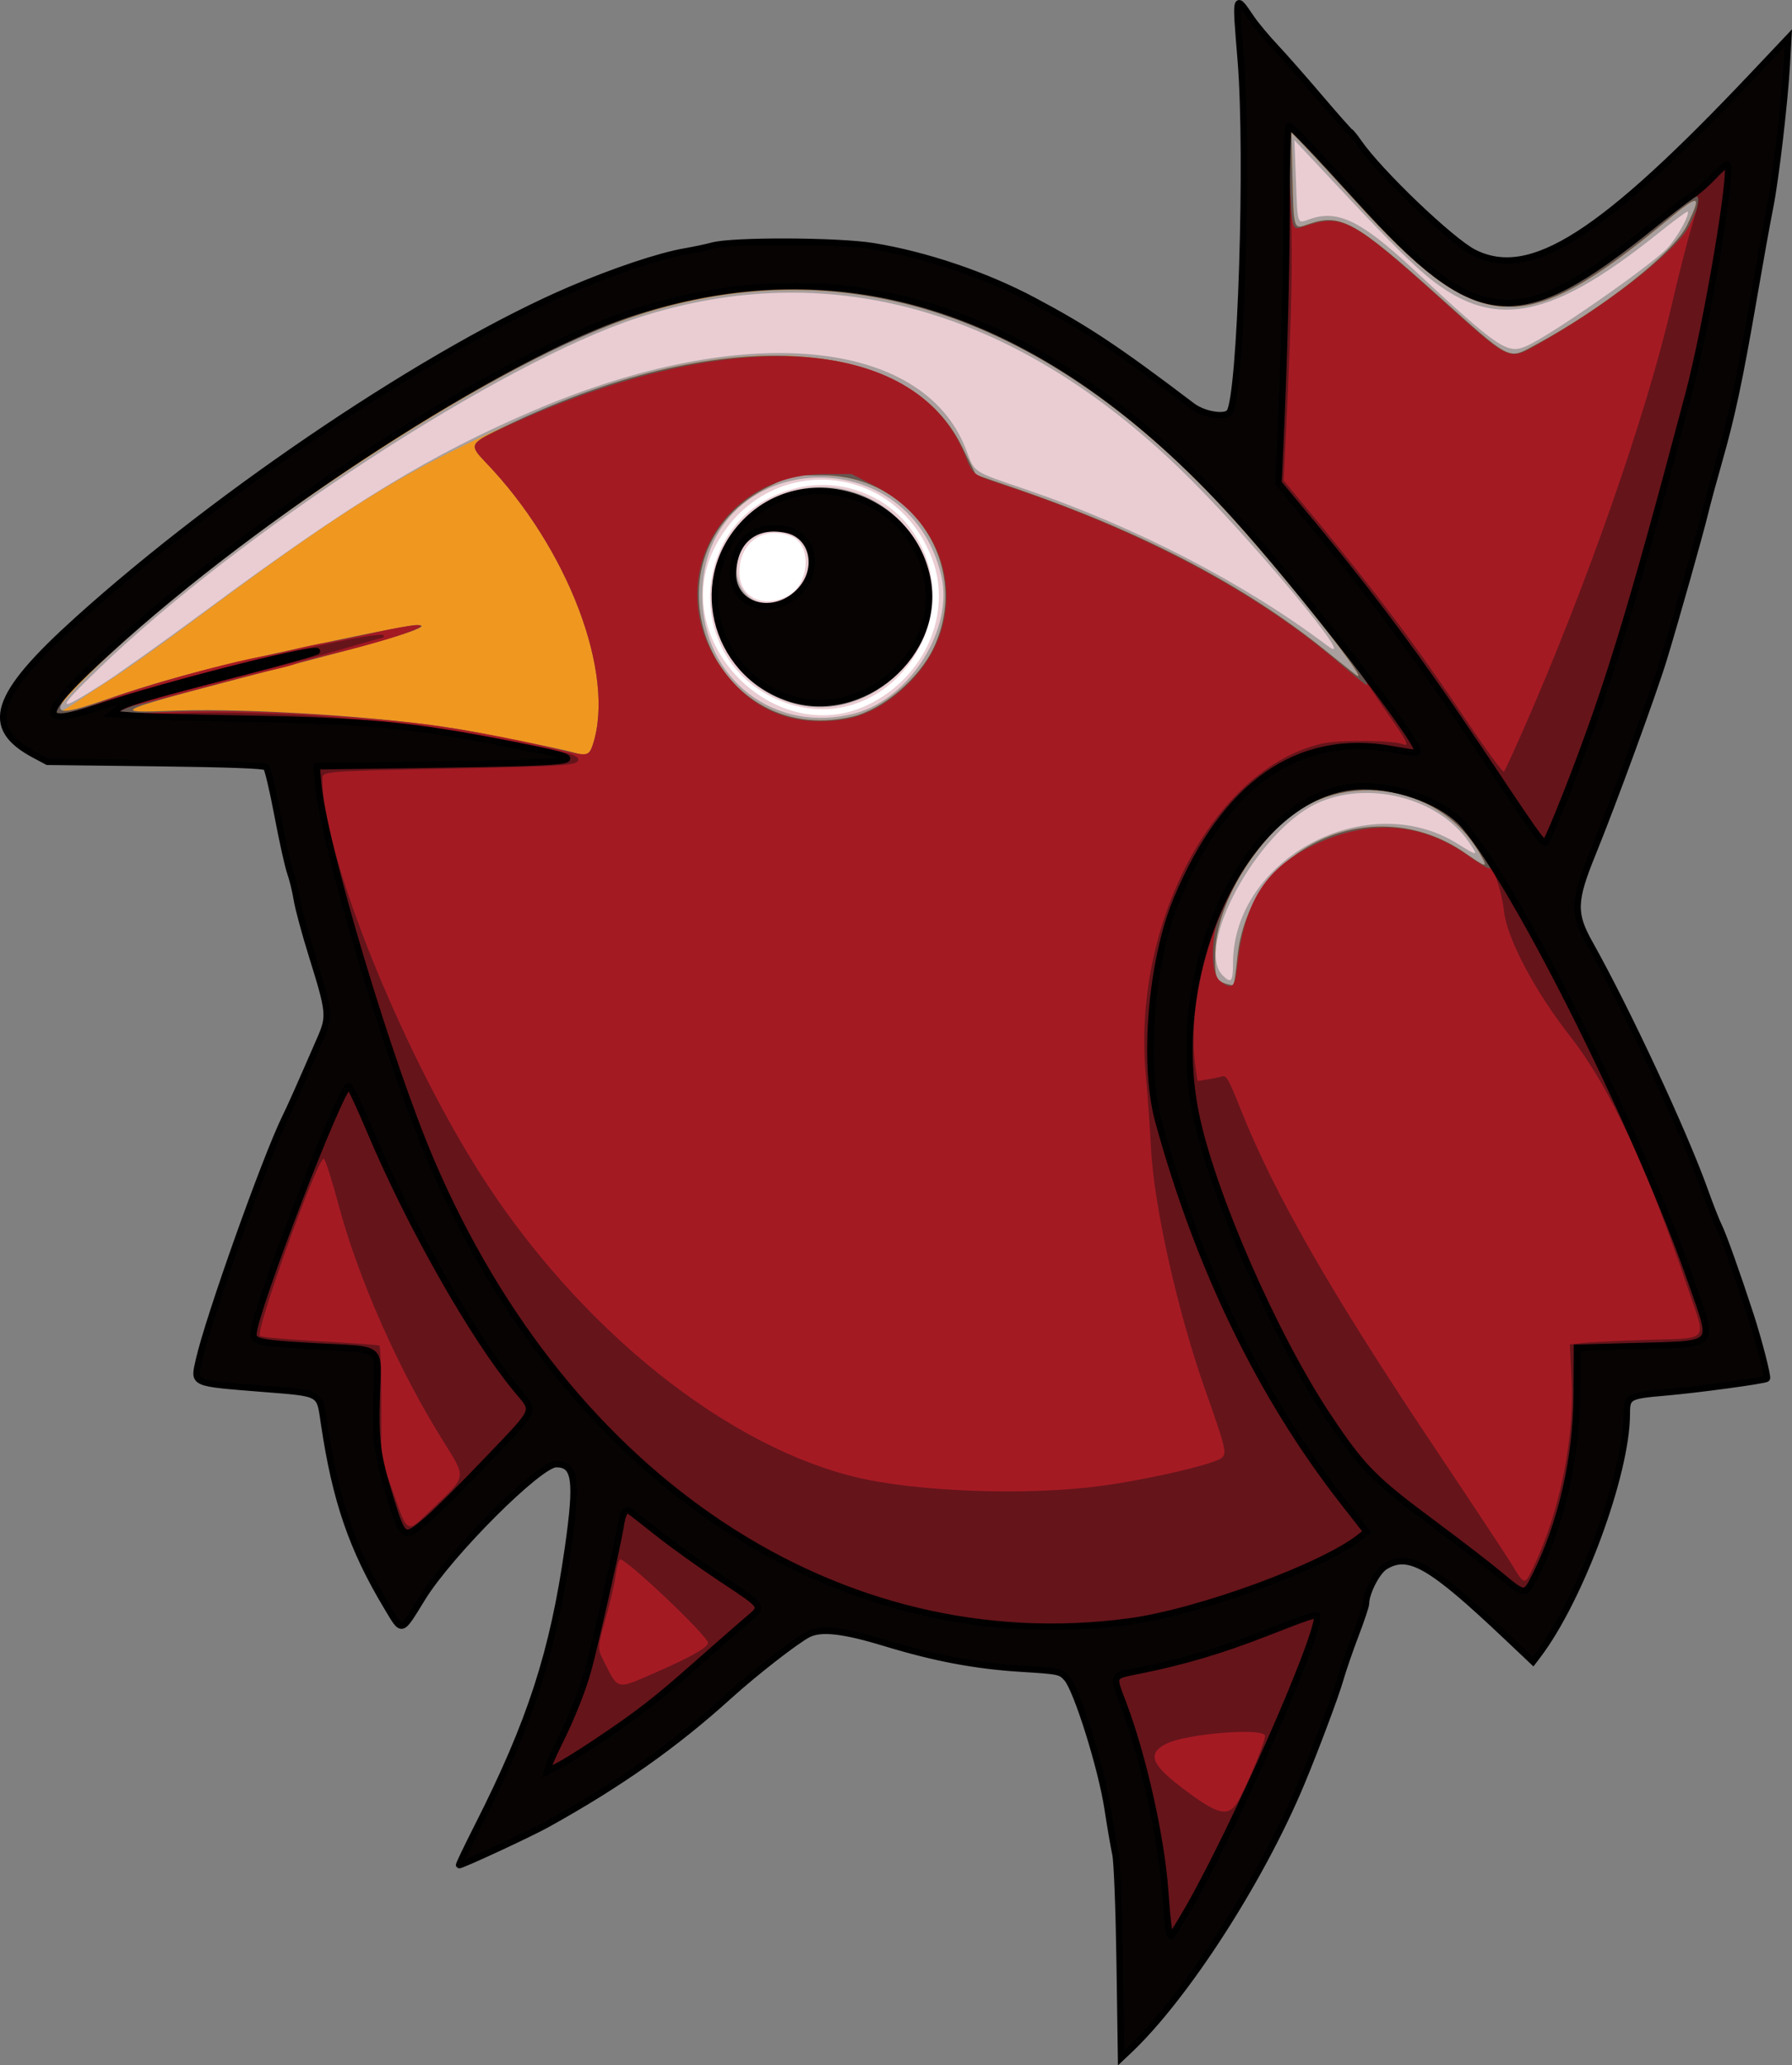 <?xml version="1.0" encoding="UTF-8" standalone="no"?>
<!-- Created with Inkscape (http://www.inkscape.org/) -->

<svg
   width="185.382mm"
   height="213.596mm"
   viewBox="0 0 185.382 213.596"
   version="1.1"
   id="svg5"
   xml:space="preserve"
   xmlns="http://www.w3.org/2000/svg"
   xmlns:svg="http://www.w3.org/2000/svg"><rect x="0" y="0" width="185.382" height="213.596" fill="#808080" stroke="none"/><defs
     id="defs2" /><g
     id="layer1"
     transform="translate(-12.093,-35.702)"><g
       id="g1156"
       transform="translate(-10.882,3.489)"><path
         style="fill:#ffffff;fill-opacity:1;stroke:#ffffff;stroke-width:1.323"
         d="m 97.775,104.004 c 0,0 -8.721,-9.868 -0.89,-18.242 8.009,-8.565 14.572,-6.563 21.579,1e-6 7.603,7.121 6.34,11.457 -1.891,19.911 -8.953,9.195 -18.799,-1.669 -18.799,-1.669 z"
         id="path1074" /><g
         id="g344"
         transform="translate(10.068,-11.326)"><path
           style="fill:#eacdd3;stroke-width:0.265"
           d="m 128.758,247.081 c -0.155,-12.099 -0.83,-16.928 -3.474,-24.854 -2.04,-6.115 -1.614,-5.751 -7.164,-6.119 -4.894,-0.325 -7.7,-0.856 -13.376,-2.533 -7.525,-2.223 -7.903,-2.106 -15.845,4.913 -8.45,7.468 -15.659,12.214 -25.075,16.511 l -3.686,1.682 2.547,-5.066 c 5.175,-10.291 7.757,-18.528 9.11,-29.064 1.156,-9 -0.006,-9.887 -5.665,-4.323 -1.829,1.799 -3.945,3.833 -4.7,4.52 -1.709,1.554 -3.225,3.504 -5.121,6.588 -1.884,3.063 -1.76,3.072 -3.768,-0.276 -3.215,-5.359 -4.611,-9.468 -6.008,-17.691 -0.555,-3.264 -0.841,-3.819 -1.969,-3.822 -3.501,-0.009 -11.181,-0.998 -11.36,-1.463 -0.335,-0.873 3.044,-11.567 6.077,-19.232 1.078,-2.725 1.96,-5.046 1.959,-5.159 -2.3e-4,-0.113 0.527,-1.337 1.172,-2.719 4.96,-10.636 4.843,-9.952 2.799,-16.373 -0.727,-2.282 -1.482,-5.039 -1.679,-6.125 -0.197,-1.086 -0.612,-2.868 -0.924,-3.96 -0.312,-1.091 -0.896,-3.711 -1.298,-5.821 l -0.731,-3.836 -2.381,-0.17 c -1.31,-0.094 -6.199,-0.183 -10.866,-0.198 -9.431,-0.031 -10.157,-0.133 -12.307,-1.72 -3.749,-2.767 -1.985,-6.287 7.166,-14.302 20.515,-17.969 47.244,-34.11 60.94,-36.801 1.19,-0.234 2.937,-0.618 3.883,-0.853 4.521,-1.125 15.924,-0.349 22.342,1.521 8.087,2.356 18.24,8.016 25.957,14.47 1.918,1.604 4.137,2.225 4.803,1.343 1.234,-1.635 1.893,-26.006 1.014,-37.498 -0.437,-5.711 -0.492,-5.507 0.966,-3.553 0.629,0.843 1.869,2.313 2.756,3.267 0.887,0.954 2.776,3.104 4.196,4.777 1.421,1.673 2.851,3.281 3.178,3.572 0.327,0.291 0.701,0.729 0.831,0.974 1.179,2.22 10.063,10.839 12.343,11.975 5.712,2.846 13.272,-1.877 27.888,-17.423 l 4.455,-4.738 0.081,1.379 c 0.096,1.647 -1.131,13.083 -1.687,15.73 -0.396,1.884 -1.309,7.031 -2.237,12.608 -0.724,4.354 -1.978,10.085 -2.779,12.7 -0.379,1.237 -0.969,3.44 -1.311,4.895 -0.798,3.396 -4.382,16.033 -5.553,19.579 -0.623,1.889 -5.348,14.525 -5.787,15.478 -3.077,6.677 -3.058,7.497 0.318,13.808 3.347,6.257 7.534,15.205 9.509,20.324 0.309,0.8 1.328,3.42 2.265,5.821 0.937,2.401 1.938,5.08 2.224,5.953 2.272,6.928 3.159,10.089 2.903,10.345 -0.249,0.249 -6.433,1.105 -10.249,1.419 -4.238,0.348 -4.098,0.234 -4.317,3.512 -0.419,6.287 -3.974,15.908 -8.308,22.487 -1.379,2.093 -0.961,2.188 -4.308,-0.988 -9.423,-8.941 -12.503,-9.702 -14.166,-3.5 -0.321,1.199 -1.004,3.31 -1.518,4.693 -0.513,1.382 -1.288,3.585 -1.722,4.895 -4.546,13.732 -12.041,27.035 -19.975,35.454 l -2.244,2.381 z M 102.761,116.4 c 5.875,-2.875 8.734,-9.513 6.535,-15.171 -3.994,-10.275 -17.464,-10.899 -22.468,-1.04 -4.886,9.626 6.246,20.952 15.934,16.211 z m -8.402,-0.115 c -11.496,-3.918 -10.282,-20.285 1.664,-22.42 4.416,-0.789 8.976,1.136 11.417,4.82 6.008,9.068 -2.909,21.066 -13.08,17.6 z m -0.061,-11.058 c 2.337,-1.145 2.67,-5.299 0.497,-6.207 -2.823,-1.179 -5.403,0.581 -5.403,3.686 0,2.558 2.358,3.769 4.906,2.521 z"
           id="path358" /><path
           style="fill:#a89f9e;stroke-width:0.265"
           d="m 128.745,246.816 c -0.165,-11.944 -0.892,-17.13 -3.487,-24.87 -1.724,-5.143 -1.961,-5.444 -4.435,-5.65 -0.916,-0.076 -3.153,-0.262 -4.972,-0.414 -3.381,-0.282 -7.548,-1.185 -12.303,-2.668 -5.982,-1.865 -6.988,-1.517 -14.258,4.927 -6.292,5.578 -11.311,9.222 -18.021,13.085 -2.792,1.607 -10.683,5.393 -10.864,5.213 -0.048,-0.048 1.025,-2.309 2.384,-5.025 5.782,-11.554 9.384,-24.46 9.402,-33.69 0.006,-3.305 -1.453,-3.846 -4.028,-1.493 -5.691,5.199 -9.655,9.511 -11.54,12.553 -2.329,3.758 -2.025,3.742 -4.116,0.219 -3.23,-5.441 -4.583,-9.434 -5.977,-17.632 -0.538,-3.168 -0.85,-3.816 -1.837,-3.824 -3.556,-0.029 -10.983,-0.958 -11.368,-1.422 -0.531,-0.64 2.562,-10.686 5.793,-18.815 0.983,-2.474 1.876,-4.796 1.984,-5.159 0.108,-0.364 0.765,-1.912 1.459,-3.44 4.846,-10.661 4.681,-9.656 2.651,-16.143 -0.724,-2.313 -1.438,-4.97 -1.587,-5.903 -0.149,-0.934 -0.46,-2.219 -0.691,-2.856 -0.231,-0.637 -0.821,-3.29 -1.31,-5.895 -0.489,-2.605 -1.013,-4.859 -1.164,-5.01 -0.175,-0.175 -4.304,-0.331 -11.457,-0.431 -12.583,-0.176 -12.534,-0.168 -14.68,-2.367 -2.353,-2.412 -1.531,-4.462 3.995,-9.961 17.253,-17.168 51.393,-38.367 65.384,-40.6 1.019,-0.163 2.507,-0.484 3.307,-0.714 2.048,-0.589 11.733,-0.566 15.6,0.037 8.263,1.289 15.194,4.12 24.698,10.086 0.845,0.531 3.205,2.233 5.244,3.783 4.978,3.784 6.677,4.55 7.569,3.413 1.225,-1.563 1.885,-26.174 1.009,-37.637 -0.426,-5.578 -0.489,-5.356 0.961,-3.419 0.629,0.84 1.976,2.431 2.995,3.536 1.019,1.105 3.084,3.465 4.59,5.245 1.506,1.78 2.826,3.237 2.934,3.237 0.108,0 0.319,0.268 0.47,0.595 0.929,2.021 9.962,10.785 12.335,11.967 5.568,2.775 13.628,-2.157 27.017,-16.531 2.236,-2.401 4.391,-4.663 4.789,-5.027 l 0.723,-0.661 -0.169,2.875 c -0.229,3.907 -1.146,11.784 -1.641,14.095 -0.222,1.039 -0.987,5.266 -1.699,9.393 -1.643,9.519 -2.394,13.096 -3.549,16.896 -0.509,1.673 -1.153,4.055 -1.433,5.292 -0.56,2.478 -1.841,7.082 -3.606,12.965 -0.633,2.11 -1.237,4.253 -1.342,4.763 -0.105,0.509 -0.282,1.045 -0.393,1.191 -0.111,0.146 -1.063,2.646 -2.115,5.556 -1.052,2.91 -2.368,6.423 -2.925,7.805 -3.641,9.051 -3.655,9.18 -1.412,13.286 4.017,7.355 10.23,20.712 11.479,24.682 0.183,0.582 0.897,2.428 1.587,4.101 1.19,2.887 1.654,4.187 3.258,9.128 1,3.082 1.874,6.465 1.711,6.627 -0.237,0.237 -6.478,1.108 -10.253,1.432 -4.179,0.358 -4.243,0.393 -4.243,2.376 0,5.849 -3.73,16.403 -8.26,23.369 -1.543,2.373 -1.105,2.445 -4.44,-0.738 -9.292,-8.871 -12.648,-9.715 -14.156,-3.563 -0.263,1.072 -0.866,2.911 -1.34,4.088 -0.474,1.176 -1.061,2.91 -1.305,3.853 -0.243,0.943 -0.782,2.548 -1.197,3.567 -0.415,1.019 -1.312,3.281 -1.993,5.027 -4.298,11.025 -10.708,21.508 -17.635,28.839 l -1.999,2.116 z m 11.715,-103.65 c 0.021,-10.834 13.86,-18.213 23.214,-12.378 2.16,1.347 2.223,1.336 1.151,-0.209 -3.177,-4.58 -10.508,-6.403 -15.759,-3.92 -6.096,2.883 -12.599,14.831 -9.667,17.763 0.865,0.865 1.058,0.637 1.062,-1.257 z m -38.997,-25.883 c 5.629,-1.546 10.107,-8.757 8.819,-14.206 -3.475,-14.706 -24.727,-12.934 -24.727,2.062 0,8.626 7.597,14.426 15.907,12.144 z m -6.118,-0.894 c -8.604,-2.146 -11.633,-12.643 -5.481,-18.995 6.694,-6.911 18.049,-2.955 19.243,6.705 0.917,7.424 -6.547,14.09 -13.762,12.291 z m -1.083,-10.931 c 3.224,-1.844 2.951,-6.38 -0.419,-6.949 -1.954,-0.33 -3.908,0.744 -4.474,2.459 -1.14,3.454 1.871,6.217 4.893,4.489 z m -70.786,8.847 c 1.577,-1.001 6.487,-4.496 10.91,-7.766 C 49.289,95.521 57.458,90.548 68.187,85.965 89.765,76.746 108.423,78.453 112.855,90.051 c 0.928,2.428 0.568,2.189 6.171,4.099 11.389,3.881 22.622,9.701 31.19,16.159 3.679,2.773 -8.218,-11.495 -15.231,-18.266 C 117.745,75.397 98.427,70.025 78.824,76.425 64.708,81.034 37.694,98.622 23.176,112.655 c -4.593,4.439 -4.541,4.724 0.301,1.651 z M 171.017,79.236 c 2.613,-1.23 12.569,-8.172 14.341,-10 0.999,-1.03 2.404,-3.54 2.133,-3.811 -0.059,-0.059 -1.411,0.938 -3.005,2.216 -11.844,9.496 -17.821,10.278 -25.26,3.304 -2.258,-2.117 -4.194,-4.124 -11.027,-11.428 l -1.386,-1.482 0.152,3.969 c 0.19,4.971 0.083,4.669 1.479,4.184 2.839,-0.987 5.265,0.182 10.535,5.073 9.231,8.568 9.873,8.994 12.039,7.975 z"
           id="path356" /><path
           style="fill:#f09720;stroke-width:0.265"
           d="m 128.743,246.772 c -0.162,-11.881 -0.891,-17.099 -3.467,-24.802 -1.935,-5.787 -1.607,-5.509 -6.918,-5.858 -4.753,-0.312 -7.841,-0.868 -12.605,-2.273 -8.819,-2.6 -8.642,-2.653 -17.684,5.322 -6.434,5.675 -11.486,9.215 -18.804,13.175 -2.399,1.298 -8.734,4.229 -8.863,4.1 -0.042,-0.042 1.022,-2.278 2.363,-4.968 2.226,-4.465 4.036,-8.606 5.432,-12.433 2.435,-6.673 4.892,-22.546 3.679,-23.76 -0.721,-0.721 -2.249,-0.373 -3.576,0.815 -5.187,4.642 -9.813,9.668 -11.683,12.692 -1.057,1.71 -2.028,3.109 -2.159,3.109 -0.257,0 -3.183,-4.821 -4.453,-7.336 -0.85,-1.683 -2.965,-9.715 -3.468,-13.169 -0.452,-3.103 -0.499,-3.268 -1.01,-3.542 -0.257,-0.137 -2.824,-0.446 -5.705,-0.685 -7.133,-0.592 -6.895,-0.48 -6.331,-2.992 0.617,-2.749 3.386,-11.095 5.285,-15.932 0.943,-2.401 2.017,-5.199 2.388,-6.218 0.37,-1.019 1.075,-2.64 1.565,-3.603 0.49,-0.963 0.891,-1.833 0.891,-1.933 0,-0.101 0.655,-1.598 1.455,-3.327 1.929,-4.167 1.938,-4.875 0.136,-10.622 -0.725,-2.315 -1.44,-4.964 -1.587,-5.887 -0.147,-0.923 -0.457,-2.2 -0.688,-2.837 -0.231,-0.637 -0.821,-3.29 -1.31,-5.895 -0.489,-2.605 -1.019,-4.865 -1.176,-5.022 -0.191,-0.191 -3.988,-0.333 -11.457,-0.428 l -11.171,-0.142 -1.338,-0.701 C 14.949,120.814 13.301,119.226 13.078,118.336 12.093,114.412 26.276,101.514 46.398,88.035 62.744,77.085 76.292,70.513 85.019,69.299 c 1.114,-0.155 2.259,-0.407 2.545,-0.56 0.865,-0.463 11.791,-0.348 15.19,0.159 9.744,1.455 19.344,5.935 29.976,13.99 4.774,3.616 6.512,4.383 7.392,3.26 0.849,-1.083 1.384,-10.002 1.389,-23.137 0.003,-8.605 -0.103,-11.614 -0.636,-18.01 -0.141,-1.688 -0.03,-1.637 1.794,0.815 0.778,1.046 1.684,2.139 2.015,2.43 0.331,0.291 2.206,2.404 4.168,4.696 1.962,2.292 3.655,4.167 3.761,4.167 0.107,0 0.317,0.268 0.467,0.595 0.937,2.044 9.925,10.765 12.33,11.964 5.645,2.813 13.337,-1.919 27.263,-16.773 l 5.067,-5.404 0.084,1.151 c 0.094,1.297 -0.862,10.882 -1.395,13.981 -2.913,16.936 -4.291,23.946 -5.445,27.691 -0.448,1.455 -1.091,3.836 -1.427,5.292 -0.668,2.886 -1.919,7.391 -3.71,13.361 -0.633,2.11 -1.236,4.253 -1.34,4.763 -0.104,0.509 -0.281,1.045 -0.393,1.191 -0.113,0.146 -1.159,2.884 -2.325,6.085 -2.044,5.613 -3.608,9.679 -4.965,12.916 -1.066,2.541 -0.924,4.382 0.549,7.102 4.419,8.164 9.81,19.77 11.901,25.622 0.546,1.528 1.201,3.195 1.456,3.704 0.453,0.905 1.874,4.888 3.256,9.128 0.931,2.856 1.849,6.493 1.681,6.661 -0.225,0.225 -4.778,0.843 -9.416,1.279 -4.97,0.467 -5.045,0.502 -5.048,2.346 -0.008,5.423 -3.537,15.931 -7.475,22.259 -2.414,3.879 -1.864,3.759 -4.724,1.029 -9.918,-9.469 -13.093,-10.385 -14.626,-4.22 -0.251,1.01 -0.877,2.915 -1.391,4.233 -0.514,1.318 -1.104,3.052 -1.311,3.852 -0.207,0.8 -0.724,2.348 -1.147,3.44 -0.424,1.091 -1.327,3.413 -2.008,5.159 -4.37,11.211 -12.467,24.153 -18.844,30.118 l -0.801,0.749 z m 12.163,-104.211 c 1.131,-11.443 14.046,-17.382 23.539,-10.824 2.337,1.615 2.434,1.618 1.532,0.052 -4.327,-7.508 -15.051,-8.796 -21.063,-2.529 -3.915,4.081 -6.309,9.087 -6.309,13.195 0,2.466 0.099,2.626 1.866,2.996 0.08,0.017 0.276,-1.283 0.435,-2.89 z m -39.872,-24.897 c 3.121,-0.705 6.969,-3.957 8.464,-7.152 3.919,-8.377 -2.175,-17.811 -11.507,-17.814 l -3.175,-0.001 -2.319,1.134 c -13.764,6.73 -6.428,27.213 8.536,23.833 z m -6.539,-1.781 c -12.435,-4.297 -8.672,-22.72 4.422,-21.649 10.329,0.845 13.705,14.454 5.024,20.251 -2.848,1.902 -6.446,2.435 -9.446,1.398 z m -0.462,-10.058 c 2.162,-0.982 3.181,-3.252 2.445,-5.448 -0.967,-2.889 -5.378,-2.884 -7.016,0.007 -1.941,3.428 1.081,7.026 4.571,5.441 z m -73.221,10.315 c 0.83,-0.567 2.572,-1.709 3.871,-2.539 1.3,-0.83 4.633,-3.2 7.408,-5.267 17.383,-12.951 22.964,-16.351 36.541,-22.262 20.315,-8.846 38.308,-7.384 43.738,3.553 l 1.496,3.013 4.498,1.55 c 12.856,4.431 23.312,9.916 31.581,16.566 1.548,1.245 2.983,2.395 3.189,2.554 2.003,1.555 -6.715,-9.525 -12.723,-16.17 C 119.644,74.169 96.41,67.847 72.447,78.645 60.87,83.862 43.315,95.185 30.758,105.534 c -8.428,6.946 -15.271,14.244 -9.946,10.607 z M 171.485,79.345 c 7.153,-3.817 14.585,-9.663 15.977,-12.568 1.534,-3.201 1.291,-3.243 -2.176,-0.378 -14.909,12.321 -19.381,12.021 -32.261,-2.166 -1.892,-2.084 -4.133,-4.509 -4.981,-5.39 l -1.541,-1.601 0.11,4.653 c 0.129,5.435 0.107,5.369 1.558,4.858 3.417,-1.206 4.805,-0.441 13.721,7.557 7.293,6.542 7.029,6.404 9.594,5.035 z"
           id="path354" /><path
           style="fill:#655651;stroke-width:0.265"
           d="m 128.743,246.772 c -0.162,-11.881 -0.891,-17.099 -3.467,-24.802 -1.935,-5.787 -1.607,-5.509 -6.918,-5.858 -4.753,-0.312 -7.841,-0.868 -12.605,-2.273 -8.819,-2.6 -8.642,-2.653 -17.684,5.322 -6.434,5.675 -11.486,9.215 -18.804,13.175 -2.399,1.298 -8.734,4.229 -8.863,4.1 -0.042,-0.042 1.022,-2.278 2.363,-4.968 2.226,-4.465 4.036,-8.606 5.432,-12.433 2.435,-6.673 4.892,-22.546 3.679,-23.76 -0.721,-0.721 -2.249,-0.373 -3.576,0.815 -5.187,4.642 -9.813,9.668 -11.683,12.692 -1.057,1.71 -2.028,3.109 -2.159,3.109 -0.257,0 -3.183,-4.821 -4.453,-7.336 -0.85,-1.683 -2.965,-9.715 -3.468,-13.169 -0.452,-3.103 -0.499,-3.268 -1.01,-3.542 -0.257,-0.137 -2.824,-0.446 -5.705,-0.685 -7.133,-0.592 -6.895,-0.48 -6.331,-2.992 0.617,-2.749 3.386,-11.095 5.285,-15.932 0.943,-2.401 2.017,-5.199 2.388,-6.218 0.37,-1.019 1.075,-2.64 1.565,-3.603 0.49,-0.963 0.891,-1.833 0.891,-1.933 0,-0.101 0.655,-1.598 1.455,-3.327 1.929,-4.167 1.938,-4.875 0.136,-10.622 -0.725,-2.315 -1.44,-4.964 -1.587,-5.887 -0.147,-0.923 -0.457,-2.2 -0.688,-2.837 -0.231,-0.637 -0.821,-3.29 -1.31,-5.895 -0.489,-2.605 -1.019,-4.865 -1.176,-5.022 -0.191,-0.191 -3.988,-0.333 -11.457,-0.428 l -11.171,-0.142 -1.338,-0.701 C 14.949,120.814 13.301,119.226 13.078,118.336 12.093,114.412 26.276,101.514 46.398,88.035 62.744,77.085 76.292,70.513 85.019,69.299 c 1.114,-0.155 2.259,-0.407 2.545,-0.56 0.865,-0.463 11.791,-0.348 15.19,0.159 9.744,1.455 19.344,5.935 29.976,13.99 4.774,3.616 6.512,4.383 7.392,3.26 0.849,-1.083 1.384,-10.002 1.389,-23.137 0.003,-8.605 -0.103,-11.614 -0.636,-18.01 -0.141,-1.688 -0.03,-1.637 1.794,0.815 0.778,1.046 1.684,2.139 2.015,2.43 0.331,0.291 2.206,2.404 4.168,4.696 1.962,2.292 3.655,4.167 3.761,4.167 0.107,0 0.317,0.268 0.467,0.595 0.937,2.044 9.925,10.765 12.33,11.964 5.645,2.813 13.337,-1.919 27.263,-16.773 l 5.067,-5.404 0.084,1.151 c 0.094,1.297 -0.862,10.882 -1.395,13.981 -2.913,16.936 -4.291,23.946 -5.445,27.691 -0.448,1.455 -1.091,3.836 -1.427,5.292 -0.668,2.886 -1.919,7.391 -3.71,13.361 -0.633,2.11 -1.236,4.253 -1.34,4.763 -0.104,0.509 -0.281,1.045 -0.393,1.191 -0.113,0.146 -1.159,2.884 -2.325,6.085 -2.044,5.613 -3.608,9.679 -4.965,12.916 -1.066,2.541 -0.924,4.382 0.549,7.102 4.419,8.164 9.81,19.77 11.901,25.622 0.546,1.528 1.201,3.195 1.456,3.704 0.453,0.905 1.874,4.888 3.256,9.128 0.931,2.856 1.849,6.493 1.681,6.661 -0.225,0.225 -4.778,0.843 -9.416,1.279 -4.97,0.467 -5.045,0.502 -5.048,2.346 -0.008,5.423 -3.537,15.931 -7.475,22.259 -2.414,3.879 -1.864,3.759 -4.724,1.029 -9.918,-9.469 -13.093,-10.385 -14.626,-4.22 -0.251,1.01 -0.877,2.915 -1.391,4.233 -0.514,1.318 -1.104,3.052 -1.311,3.852 -0.207,0.8 -0.724,2.348 -1.147,3.44 -0.424,1.091 -1.327,3.413 -2.008,5.159 -4.37,11.211 -12.467,24.153 -18.844,30.118 l -0.801,0.749 z m 12.163,-104.211 c 1.131,-11.443 14.046,-17.382 23.539,-10.824 2.337,1.615 2.434,1.618 1.532,0.052 -4.327,-7.508 -15.051,-8.796 -21.063,-2.529 -3.915,4.081 -6.309,9.087 -6.309,13.195 0,2.466 0.099,2.626 1.866,2.996 0.08,0.017 0.276,-1.283 0.435,-2.89 z M 74.232,120.561 c 2.394,-7.306 -2.58,-20.395 -11.108,-29.232 -1.615,-1.674 -1.555,-1.91 0.791,-3.088 22.022,-11.057 42.57,-10.47 48.456,1.384 l 1.496,3.013 4.498,1.55 c 12.856,4.431 23.312,9.916 31.581,16.566 1.548,1.245 2.983,2.395 3.189,2.554 2.003,1.555 -6.715,-9.525 -12.723,-16.17 C 121.537,76.263 100.438,69.076 78.809,76.154 64.997,80.674 40.569,96.356 24.467,111.041 c -6.883,6.277 -7.018,7.085 -0.823,4.921 6.539,-2.284 12.634,-3.835 25.923,-6.599 3.144,-0.654 6.034,-1.189 6.42,-1.189 2,0 -1.62,1.188 -11.309,3.711 -21.183,5.517 -20.87,5.397 -13.361,5.143 7.537,-0.255 21.439,0.655 28.84,1.887 3.081,0.513 11.145,2.147 12.171,2.466 1.217,0.378 1.56,0.23 1.905,-0.821 z m 26.803,-2.897 c 3.121,-0.705 6.969,-3.957 8.464,-7.152 3.919,-8.377 -2.175,-17.811 -11.507,-17.814 l -3.175,-0.001 -2.319,1.134 c -13.764,6.73 -6.428,27.213 8.536,23.833 z m -6.539,-1.781 c -12.435,-4.297 -8.672,-22.72 4.422,-21.649 10.329,0.845 13.705,14.454 5.024,20.251 -2.848,1.902 -6.446,2.435 -9.446,1.398 z m -0.462,-10.058 c 2.162,-0.982 3.181,-3.252 2.445,-5.448 -0.967,-2.889 -5.378,-2.884 -7.016,0.007 -1.941,3.428 1.081,7.026 4.571,5.441 z M 171.485,79.345 c 7.153,-3.817 14.585,-9.663 15.977,-12.568 1.534,-3.201 1.291,-3.243 -2.176,-0.378 -14.909,12.321 -19.381,12.021 -32.261,-2.166 -1.892,-2.084 -4.133,-4.509 -4.981,-5.39 l -1.541,-1.601 0.11,4.653 c 0.129,5.435 0.107,5.369 1.558,4.858 3.417,-1.206 4.805,-0.441 13.721,7.557 7.293,6.542 7.029,6.404 9.594,5.035 z"
           id="path352" /><path
           style="fill:#a41a23;stroke-width:0.265"
           d="m 128.734,246.504 c -0.082,-5.546 -0.273,-10.454 -0.435,-11.197 -0.159,-0.728 -0.528,-2.871 -0.819,-4.763 -0.65,-4.216 -3.182,-12.289 -4.214,-13.436 -0.653,-0.726 -0.754,-0.747 -4.768,-0.999 -4.701,-0.295 -8.908,-1.089 -14.031,-2.651 -4.304,-1.312 -6.633,-1.575 -7.947,-0.9 -1.272,0.654 -5.51,3.954 -8.185,6.373 -5.643,5.104 -11.4,9.161 -18.87,13.298 -1.797,0.996 -8.955,4.312 -9.066,4.201 -0.042,-0.042 0.821,-1.845 1.918,-4.007 5.473,-10.793 7.811,-18.003 9.354,-28.851 0.992,-6.974 0.759,-8.615 -1.223,-8.615 -1.753,0 -11.001,9.245 -13.831,13.824 -2.286,3.701 -2.057,3.644 -3.689,0.926 -3.602,-5.998 -5.319,-11.005 -6.497,-18.943 -0.487,-3.283 -0.172,-3.105 -6.383,-3.606 -7.398,-0.597 -7.122,-0.471 -6.556,-2.992 0.964,-4.294 6.862,-20.862 8.92,-25.06 0.591,-1.205 1.368,-2.95 3.643,-8.179 0.989,-2.274 0.942,-2.74 -0.855,-8.489 -0.728,-2.328 -1.441,-4.962 -1.584,-5.852 -0.143,-0.891 -0.448,-2.141 -0.677,-2.778 -0.229,-0.637 -0.818,-3.29 -1.31,-5.894 -0.491,-2.604 -1.024,-4.867 -1.184,-5.027 -0.199,-0.199 -3.843,-0.334 -11.457,-0.426 l -11.166,-0.134 -1.323,-0.703 c -5.348,-2.842 -4.305,-6.123 4.459,-14.018 14.903,-13.426 36.689,-28.007 50.96,-34.106 4.501,-1.924 9.193,-3.494 11.785,-3.944 1.019,-0.177 2.328,-0.454 2.91,-0.615 2.07,-0.575 12.967,-0.535 16.629,0.06 5.433,0.883 11.619,2.977 16.576,5.612 5.501,2.923 8.65,5.015 16.427,10.913 1.17,0.887 3.376,1.261 3.848,0.652 1.176,-1.517 1.978,-26.569 1.167,-36.429 -0.571,-6.942 -0.602,-6.823 1.12,-4.294 0.452,0.663 1.55,1.98 2.44,2.926 0.89,0.946 2.953,3.288 4.584,5.205 1.631,1.917 3.053,3.524 3.16,3.572 0.107,0.048 0.499,0.529 0.871,1.07 2.145,3.118 9.641,10.282 11.976,11.445 5.841,2.911 13.169,-1.768 28.995,-18.513 l 3.501,-3.704 -0.153,2.727 c -0.224,3.985 -1.161,11.97 -1.746,14.868 -0.279,1.382 -1.041,5.609 -1.693,9.393 -1.445,8.381 -2.245,12.137 -3.577,16.801 -0.561,1.965 -1.206,4.346 -1.433,5.292 -0.505,2.103 -2.997,10.932 -4.258,15.081 -1.078,3.548 -5.234,14.918 -7.383,20.195 -1.999,4.909 -2.04,6.197 -0.295,9.306 3.849,6.86 9.763,19.548 11.901,25.532 0.546,1.528 1.201,3.195 1.456,3.704 0.453,0.905 1.874,4.888 3.256,9.128 0.868,2.663 1.853,6.489 1.708,6.634 -0.195,0.195 -7.11,1.136 -10.5,1.428 -3.837,0.331 -3.988,0.415 -3.99,2.222 -0.009,6.211 -4.796,19.182 -9.225,24.998 l -0.474,0.623 -2.758,-2.607 c -7.88,-7.45 -10.118,-8.737 -12.564,-7.225 -0.838,0.518 -1.964,2.725 -1.964,3.851 0,0.222 -0.486,1.676 -1.08,3.231 -0.594,1.555 -1.311,3.64 -1.594,4.634 -0.46,1.616 -2.507,7.074 -3.986,10.629 -4.19,10.071 -12,22.182 -17.885,27.734 l -0.791,0.746 z m 12.1,-102.545 c 0.686,-6.969 2.84,-10.515 7.881,-12.978 5.612,-2.741 11.034,-2.441 15.827,0.878 2.884,1.997 3.006,1.992 1.752,-0.072 -2.503,-4.121 -5.972,-6.232 -11.213,-6.825 -5.833,-0.66 -12.344,4.403 -15.705,12.211 -1.199,2.785 -1.347,6.936 -0.278,7.802 1.151,0.932 1.568,0.687 1.736,-1.016 z M 74.232,120.561 c 2.394,-7.306 -2.58,-20.395 -11.108,-29.232 -1.689,-1.751 -1.607,-1.929 1.591,-3.428 23.301,-10.928 42.843,-9.866 47.986,2.606 0.928,2.251 0.681,2.064 4.341,3.284 13.756,4.586 25.554,10.815 33.94,17.919 3.576,3.029 3.648,3.078 3.151,2.116 C 152.213,110.118 140.343,96.233 134.201,90.512 116.622,74.139 96.532,69.26 76.787,76.566 62.3,81.927 35.964,99.412 22.556,112.571 c -5.568,5.465 -5.391,6.018 1.111,3.459 3.778,-1.487 12.357,-3.886 16.715,-4.675 0.689,-0.125 2.027,-0.421 2.973,-0.657 0.946,-0.237 2.375,-0.54 3.175,-0.674 0.8,-0.134 3.063,-0.601 5.027,-1.037 8.706,-1.935 4.84,-0.01 -4.498,2.24 -1.673,0.403 -3.281,0.836 -3.572,0.962 -0.291,0.126 -1.303,0.398 -2.249,0.604 -0.946,0.207 -4.339,1.08 -7.541,1.94 -3.201,0.861 -6.247,1.644 -6.767,1.74 -2.848,0.529 -1.994,0.977 1.475,0.773 7.093,-0.417 16.245,-0.079 26.723,0.988 4.128,0.42 10.443,1.57 16.007,2.915 2.534,0.612 2.714,0.578 3.095,-0.587 z m 25.862,-2.608 c 2.369,-0.342 4.722,-1.643 6.868,-3.794 6.336,-6.355 4.62,-16.187 -3.556,-20.365 l -2.404,-1.229 h -2.771 c -10.71,0 -16.771,11 -10.887,19.759 3.044,4.53 7.313,6.415 12.749,5.63 z m -3.293,-1.763 c -13.638,-2.367 -12.577,-21.63 1.191,-21.606 12.956,0.023 14.611,18.403 1.927,21.393 -1.69,0.398 -1.947,0.416 -3.117,0.213 z m -1.765,-10.564 c 1.775,-1.159 2.459,-3.512 1.625,-5.595 -1.108,-2.77 -6.008,-2.628 -7.467,0.216 -2.151,4.194 1.918,7.94 5.842,5.379 z M 172.165,79.046 c 7.053,-3.963 14.198,-9.577 15.499,-12.177 1.942,-3.882 1.306,-3.984 -2.89,-0.461 -9.925,8.333 -15.973,10.332 -21.455,7.092 -1.922,-1.136 -7.191,-6.204 -12.224,-11.759 -5.554,-6.13 -5.183,-6.163 -4.794,0.436 0.333,5.661 0.137,5.201 1.97,4.623 3.48,-1.097 4.695,-0.432 13.22,7.232 7.902,7.104 7.386,6.862 10.674,5.014 z"
           id="path350" /><path
           style="fill:#65141a;stroke-width:0.265"
           d="m 128.734,246.504 c -0.082,-5.546 -0.273,-10.454 -0.435,-11.197 -0.159,-0.728 -0.528,-2.871 -0.819,-4.763 -0.65,-4.216 -3.182,-12.289 -4.214,-13.436 -0.653,-0.726 -0.754,-0.747 -4.768,-0.999 -4.701,-0.295 -8.908,-1.089 -14.031,-2.651 -4.304,-1.312 -6.633,-1.575 -7.947,-0.9 -1.272,0.654 -5.51,3.954 -8.185,6.373 -5.643,5.104 -11.4,9.161 -18.87,13.298 -1.797,0.996 -8.955,4.312 -9.066,4.201 -0.042,-0.042 0.821,-1.845 1.918,-4.007 5.473,-10.793 7.811,-18.003 9.354,-28.851 0.992,-6.974 0.759,-8.615 -1.223,-8.615 -1.753,0 -11.001,9.245 -13.831,13.824 -2.286,3.701 -2.057,3.644 -3.689,0.926 -3.602,-5.998 -5.319,-11.005 -6.497,-18.943 -0.487,-3.283 -0.172,-3.105 -6.383,-3.606 -7.398,-0.597 -7.122,-0.471 -6.556,-2.992 0.964,-4.294 6.862,-20.862 8.92,-25.06 0.591,-1.205 1.368,-2.95 3.643,-8.179 0.989,-2.274 0.942,-2.74 -0.855,-8.489 -0.728,-2.328 -1.441,-4.962 -1.584,-5.852 -0.143,-0.891 -0.448,-2.141 -0.677,-2.778 -0.229,-0.637 -0.818,-3.29 -1.31,-5.894 -0.491,-2.604 -1.024,-4.867 -1.184,-5.027 -0.199,-0.199 -3.843,-0.334 -11.457,-0.426 l -11.166,-0.134 -1.323,-0.703 c -5.348,-2.842 -4.305,-6.123 4.459,-14.018 14.903,-13.426 36.689,-28.007 50.96,-34.106 4.501,-1.924 9.193,-3.494 11.785,-3.944 1.019,-0.177 2.328,-0.454 2.91,-0.615 2.07,-0.575 12.967,-0.535 16.629,0.06 5.433,0.883 11.619,2.977 16.576,5.612 5.501,2.923 8.65,5.015 16.427,10.913 1.17,0.887 3.376,1.261 3.848,0.652 1.176,-1.517 1.978,-26.569 1.167,-36.429 -0.571,-6.942 -0.602,-6.823 1.12,-4.294 0.452,0.663 1.55,1.98 2.44,2.926 0.89,0.946 2.953,3.288 4.584,5.205 1.631,1.917 3.053,3.524 3.16,3.572 0.107,0.048 0.499,0.529 0.871,1.07 2.145,3.118 9.641,10.282 11.976,11.445 5.841,2.911 13.169,-1.768 28.995,-18.513 l 3.501,-3.704 -0.153,2.727 c -0.224,3.985 -1.161,11.97 -1.746,14.868 -0.279,1.382 -1.041,5.609 -1.693,9.393 -1.445,8.381 -2.245,12.137 -3.577,16.801 -0.561,1.965 -1.206,4.346 -1.433,5.292 -0.505,2.103 -2.997,10.932 -4.258,15.081 -1.078,3.548 -5.234,14.918 -7.383,20.195 -1.999,4.909 -2.04,6.197 -0.295,9.306 3.849,6.86 9.763,19.548 11.901,25.532 0.546,1.528 1.201,3.195 1.456,3.704 0.453,0.905 1.874,4.888 3.256,9.128 0.868,2.663 1.853,6.489 1.708,6.634 -0.195,0.195 -7.11,1.136 -10.5,1.428 -3.837,0.331 -3.988,0.415 -3.99,2.222 -0.009,6.211 -4.796,19.182 -9.225,24.998 l -0.474,0.623 -2.758,-2.607 c -7.88,-7.45 -10.118,-8.737 -12.564,-7.225 -0.838,0.518 -1.964,2.725 -1.964,3.851 0,0.222 -0.486,1.676 -1.08,3.231 -0.594,1.555 -1.311,3.64 -1.594,4.634 -0.46,1.616 -2.507,7.074 -3.986,10.629 -4.19,10.071 -12,22.182 -17.885,27.734 l -0.791,0.746 z m 12.318,-16.82 c 1.147,-2.123 2.884,-6.403 2.712,-6.682 -0.486,-0.787 -8.157,-0.142 -10.164,0.854 -2.017,1.002 -1.642,2.114 1.53,4.532 3.865,2.947 4.907,3.175 5.923,1.295 z m -60.258,-13.205 c 3.571,-1.568 5.269,-2.522 5.363,-3.013 0.119,-0.619 -8.806,-9.066 -9.136,-8.648 -0.142,0.179 -0.336,0.94 -0.431,1.689 -0.095,0.75 -0.528,2.626 -0.961,4.17 -0.94,3.347 -0.938,3.318 -0.224,4.73 1.493,2.95 1.231,2.898 5.389,1.072 z M 171.545,205.608 c 2.718,-5.72 4.237,-13.213 3.936,-19.417 l -0.175,-3.608 1.295,-0.153 c 0.712,-0.084 3.557,-0.225 6.322,-0.313 7.007,-0.223 6.501,0.336 4.659,-5.151 -4.231,-12.603 -8.16,-21.039 -12.195,-26.188 -3.665,-4.677 -6.571,-10.146 -6.891,-12.97 -1.244,-10.989 -14.033,-16.663 -22.328,-9.905 -6.26,5.099 -10.842,17.634 -9.563,26.162 l 0.19,1.269 0.971,-0.151 c 0.534,-0.083 1.218,-0.225 1.52,-0.315 0.495,-0.149 0.688,0.184 1.952,3.36 3.518,8.841 9.401,19.093 20.243,35.274 3.802,5.675 7.363,11.063 7.913,11.972 1.221,2.02 1.253,2.022 2.151,0.132 z M 57.805,199.397 c 3.426,-3.289 3.381,-2.92 0.855,-6.976 -4.593,-7.376 -8.71,-16.706 -10.758,-24.38 -0.682,-2.555 -1.359,-4.657 -1.504,-4.673 -0.658,-0.07 -7.114,17.853 -6.602,18.329 0.139,0.129 2.931,0.379 6.205,0.557 3.274,0.177 6.042,0.377 6.152,0.444 0.109,0.067 0.198,2.728 0.198,5.914 v 5.793 l 1.058,2.989 c 1.774,5.011 1.428,4.853 4.396,2.003 z m 69.026,-2.189 c 4.887,-0.661 11.499,-2.193 12.442,-2.883 0.588,-0.43 0.445,-1.03 -1.685,-7.039 -2.82,-7.959 -5.288,-18.915 -5.602,-24.871 -0.127,-2.401 -0.367,-5.794 -0.534,-7.541 -1.499,-15.688 6.984,-31.782 18.14,-34.415 1.786,-0.422 7.309,-0.386 8.457,0.054 0.701,0.269 0.441,-0.271 -1.386,-2.887 -0.982,-1.405 -2.463,-3.601 -3.29,-4.879 -4.471,-6.91 -17.122,-20.98 -23.367,-25.988 C 113.431,73.467 94.805,69.899 76.787,76.566 c -15.638,5.787 -47.5,27.498 -57.018,38.854 -2.162,2.579 -1.96,2.605 4.272,0.559 8.177,-2.685 28.575,-7.476 28.575,-6.711 0,0.126 -0.062,0.229 -0.139,0.229 -0.076,0 -1.969,0.535 -4.206,1.189 -2.237,0.654 -7.205,1.975 -11.04,2.935 -7.56,1.893 -11.747,3.142 -12.021,3.584 -0.121,0.197 1.559,0.225 5.612,0.095 11.142,-0.357 24.303,0.737 35.287,2.933 5.501,1.1 6.615,1.411 6.615,1.845 0,0.623 -0.988,0.695 -13.097,0.947 -13.726,0.287 -13.361,0.255 -13.361,1.149 0,7.164 7.163,25.562 15.096,38.776 10.001,16.657 25.639,29.735 39.805,33.288 6.311,1.583 17.888,2.019 25.665,0.968 z M 96.801,116.19 c -13.638,-2.367 -12.577,-21.63 1.191,-21.606 12.956,0.023 14.611,18.403 1.927,21.393 -1.69,0.398 -1.947,0.416 -3.117,0.213 z m -1.765,-10.564 c 1.775,-1.159 2.459,-3.512 1.625,-5.595 -1.108,-2.77 -6.008,-2.628 -7.467,0.216 -2.151,4.194 1.918,7.94 5.842,5.379 z M 170.428,119.155 c 6.565,-14.908 12.794,-32.715 15.411,-44.053 0.689,-2.983 1.594,-6.54 2.012,-7.904 1.329,-4.337 1.19,-4.373 -3.076,-0.791 -9.925,8.333 -15.973,10.332 -21.455,7.092 -1.922,-1.136 -7.191,-6.204 -12.224,-11.759 -5.52,-6.093 -5.186,-6.086 -4.821,-0.09 0.432,7.099 0.348,12.854 -0.409,28.136 l -0.17,3.44 2.871,3.471 c 6.669,8.064 10.96,13.773 15.95,21.224 2.08,3.105 3.867,5.546 3.972,5.424 0.105,-0.122 0.978,-2.008 1.939,-4.19 z"
           id="path348" /><path
           style="fill:#070303;stroke:#000000;stroke-width:0.662;stroke-dasharray:none;stroke-opacity:1"
           d="m 128.734,246.504 c -0.082,-5.546 -0.273,-10.454 -0.435,-11.197 -0.159,-0.728 -0.528,-2.871 -0.819,-4.763 -0.65,-4.216 -3.182,-12.289 -4.214,-13.436 -0.653,-0.726 -0.754,-0.747 -4.768,-0.999 -4.701,-0.295 -8.908,-1.089 -14.031,-2.651 -4.304,-1.312 -6.633,-1.575 -7.947,-0.9 -1.272,0.654 -5.51,3.954 -8.185,6.373 -5.643,5.104 -11.4,9.161 -18.87,13.298 -1.797,0.996 -8.955,4.312 -9.066,4.201 -0.042,-0.042 0.821,-1.845 1.918,-4.007 5.473,-10.793 7.811,-18.003 9.354,-28.851 0.992,-6.974 0.759,-8.615 -1.223,-8.615 -1.753,0 -11.001,9.245 -13.831,13.824 -2.286,3.701 -2.057,3.644 -3.689,0.926 -3.602,-5.998 -5.319,-11.005 -6.497,-18.943 -0.487,-3.283 -0.172,-3.105 -6.383,-3.606 -7.398,-0.597 -7.122,-0.471 -6.556,-2.992 0.964,-4.294 6.862,-20.862 8.92,-25.06 0.591,-1.205 1.368,-2.95 3.643,-8.179 0.989,-2.274 0.942,-2.74 -0.855,-8.489 -0.728,-2.328 -1.441,-4.962 -1.584,-5.852 -0.143,-0.891 -0.448,-2.141 -0.677,-2.778 -0.229,-0.637 -0.818,-3.29 -1.31,-5.894 -0.491,-2.604 -1.024,-4.867 -1.184,-5.027 -0.199,-0.199 -3.843,-0.334 -11.457,-0.426 l -11.166,-0.134 -1.323,-0.703 c -5.348,-2.842 -4.305,-6.123 4.459,-14.018 14.903,-13.426 36.689,-28.007 50.96,-34.106 4.501,-1.924 9.193,-3.494 11.785,-3.944 1.019,-0.177 2.328,-0.454 2.91,-0.615 2.07,-0.575 12.967,-0.535 16.629,0.06 5.433,0.883 11.619,2.977 16.576,5.612 5.501,2.923 8.65,5.015 16.427,10.913 1.17,0.887 3.376,1.261 3.848,0.652 1.176,-1.517 1.978,-26.569 1.167,-36.429 -0.571,-6.942 -0.602,-6.823 1.12,-4.294 0.452,0.663 1.55,1.98 2.44,2.926 0.89,0.946 2.953,3.288 4.584,5.205 1.631,1.917 3.053,3.524 3.16,3.572 0.107,0.048 0.499,0.529 0.871,1.07 2.145,3.118 9.641,10.282 11.976,11.445 5.841,2.911 13.169,-1.768 28.995,-18.513 l 3.501,-3.704 -0.153,2.727 c -0.224,3.985 -1.161,11.97 -1.746,14.868 -0.279,1.382 -1.041,5.609 -1.693,9.393 -1.445,8.381 -2.245,12.137 -3.577,16.801 -0.561,1.965 -1.206,4.346 -1.433,5.292 -0.505,2.103 -2.997,10.932 -4.258,15.081 -1.078,3.548 -5.234,14.918 -7.383,20.195 -1.999,4.909 -2.04,6.197 -0.295,9.306 3.849,6.86 9.763,19.548 11.901,25.532 0.546,1.528 1.201,3.195 1.456,3.704 0.453,0.905 1.874,4.888 3.256,9.128 0.868,2.663 1.853,6.489 1.708,6.634 -0.195,0.195 -7.11,1.136 -10.5,1.428 -3.837,0.331 -3.988,0.415 -3.99,2.222 -0.009,6.211 -4.796,19.182 -9.225,24.998 l -0.474,0.623 -2.758,-2.607 c -7.88,-7.45 -10.118,-8.737 -12.564,-7.225 -0.838,0.518 -1.964,2.725 -1.964,3.851 0,0.222 -0.486,1.676 -1.08,3.231 -0.594,1.555 -1.311,3.64 -1.594,4.634 -0.46,1.616 -2.507,7.074 -3.986,10.629 -4.19,10.071 -12,22.182 -17.885,27.734 l -0.791,0.746 z m 6.976,-5.376 c 4.693,-8.095 13.478,-27.943 13.478,-30.449 0,-0.278 -0.887,0.013 -5.248,1.723 -4.567,1.791 -8.476,2.956 -13.009,3.876 -3.101,0.63 -2.977,0.388 -1.8,3.506 2.038,5.399 3.902,13.723 4.306,19.228 0.276,3.763 0.446,4.96 0.671,4.726 0.121,-0.126 0.842,-1.3 1.601,-2.61 z M 74.576,223.714 c 4.322,-2.89 6.182,-4.331 10.343,-8.011 2.123,-1.878 4.497,-3.956 5.274,-4.618 1.742,-1.482 1.874,-1.274 -2.735,-4.335 -2.065,-1.372 -4.931,-3.425 -6.369,-4.563 -1.438,-1.138 -2.781,-2.189 -2.984,-2.334 -0.48,-0.343 -0.785,0.136 -1,1.571 -0.225,1.503 -2.658,12.279 -3.319,14.701 -0.596,2.184 -1.724,5.027 -3.045,7.673 -0.472,0.946 -0.944,1.995 -1.049,2.332 l -0.19,0.613 1.148,-0.585 c 0.631,-0.322 2.398,-1.421 3.926,-2.443 z m 55.106,-12.477 c 7.204,-0.959 20.185,-5.718 23.967,-8.786 l 0.624,-0.507 -2.403,-3.074 c -8.52,-10.899 -14.95,-24.133 -19.132,-39.376 -1.631,-5.944 -0.759,-16.571 1.879,-22.906 4.988,-11.98 12.563,-17.285 22.243,-15.58 2.681,0.472 2.646,0.471 2.646,0.118 0,-1.244 -12.317,-17.07 -18.949,-24.349 -19.414,-21.305 -40.312,-28.218 -62.708,-20.743 -13.159,4.392 -38.287,20.688 -53.778,34.875 -7.25,6.64 -7.455,7.954 -0.896,5.742 6.512,-2.196 21.34,-6.001 22.509,-5.776 0.235,0.045 -3.377,1.066 -8.028,2.269 -10.35,2.676 -11.818,3.112 -12.596,3.741 l -0.611,0.495 1.978,0.155 c 1.088,0.085 5.967,0.225 10.842,0.309 13.767,0.239 18.12,0.646 28.288,2.642 9.188,1.804 8.901,1.878 -8.282,2.133 l -11.611,0.172 0.152,1.754 c 0.54,6.224 7.299,28.804 11.704,39.094 14.145,33.046 42.244,51.58 72.161,47.598 z M 94.489,115.736 c -7.932,-2.704 -10.256,-12.639 -4.236,-18.441 6.164,-5.941 16.794,-2.515 18.564,5.974 1.637,7.85 -6.795,15.035 -14.328,12.467 z m 0.525,-10.498 c 2.883,-2.199 2.33,-6.297 -0.793,-6.922 -3.112,-0.623 -5.291,1.004 -5.488,4.303 -0.199,3.335 3.555,4.699 6.281,2.619 z m 76.698,101.296 c 2.703,-5.352 4.272,-12.173 4.306,-18.719 l 0.026,-4.895 5.821,-0.162 c 8.804,-0.245 8.378,0.196 6.12,-6.321 -5.42,-15.646 -17.919,-40.813 -23.598,-47.513 -1.948,-2.298 -6.524,-4.086 -10.431,-4.075 -11.33,0.032 -20.509,17.855 -17.372,33.729 1.607,8.128 8.139,23.102 13.736,31.485 3.535,5.294 4.665,6.439 11.039,11.171 2.547,1.891 5.579,4.229 6.738,5.196 2.576,2.148 2.582,2.148 3.615,0.103 z M 57.158,200.671 c 0.921,-0.787 3.73,-3.59 6.242,-6.229 5.138,-5.398 4.907,-4.834 2.947,-7.198 -4.514,-5.445 -11.071,-17.015 -15.185,-26.798 -1.037,-2.465 -2.005,-4.521 -2.152,-4.57 -0.743,-0.248 -9.889,23.486 -9.889,25.663 0,0.773 0.845,0.932 6.621,1.247 6.926,0.378 6.303,-0.128 6.14,4.98 -0.153,4.797 0.049,6.311 1.445,10.821 1.29,4.167 1.351,4.2 3.83,2.083 z M 174.848,125.861 c 4.303,-10.97 6.7,-18.792 12.719,-41.498 1.952,-7.364 4.716,-23.812 4.001,-23.812 -0.131,0 -0.767,0.566 -1.415,1.257 -0.647,0.691 -1.646,1.566 -2.219,1.944 -0.573,0.378 -2.411,1.788 -4.085,3.132 -13.973,11.226 -18.027,10.871 -30.295,-2.649 -4.761,-5.248 -7.062,-7.653 -7.321,-7.653 -0.121,0 -0.223,3.483 -0.227,7.739 -0.006,7.124 -0.245,16.203 -0.67,25.466 l -0.17,3.704 3.619,4.366 c 6.213,7.494 11.107,14.104 17.141,23.151 5.933,8.896 6.472,9.657 6.832,9.657 0.113,0 1.053,-2.162 2.089,-4.804 z"
           id="path346" /></g></g></g></svg>
